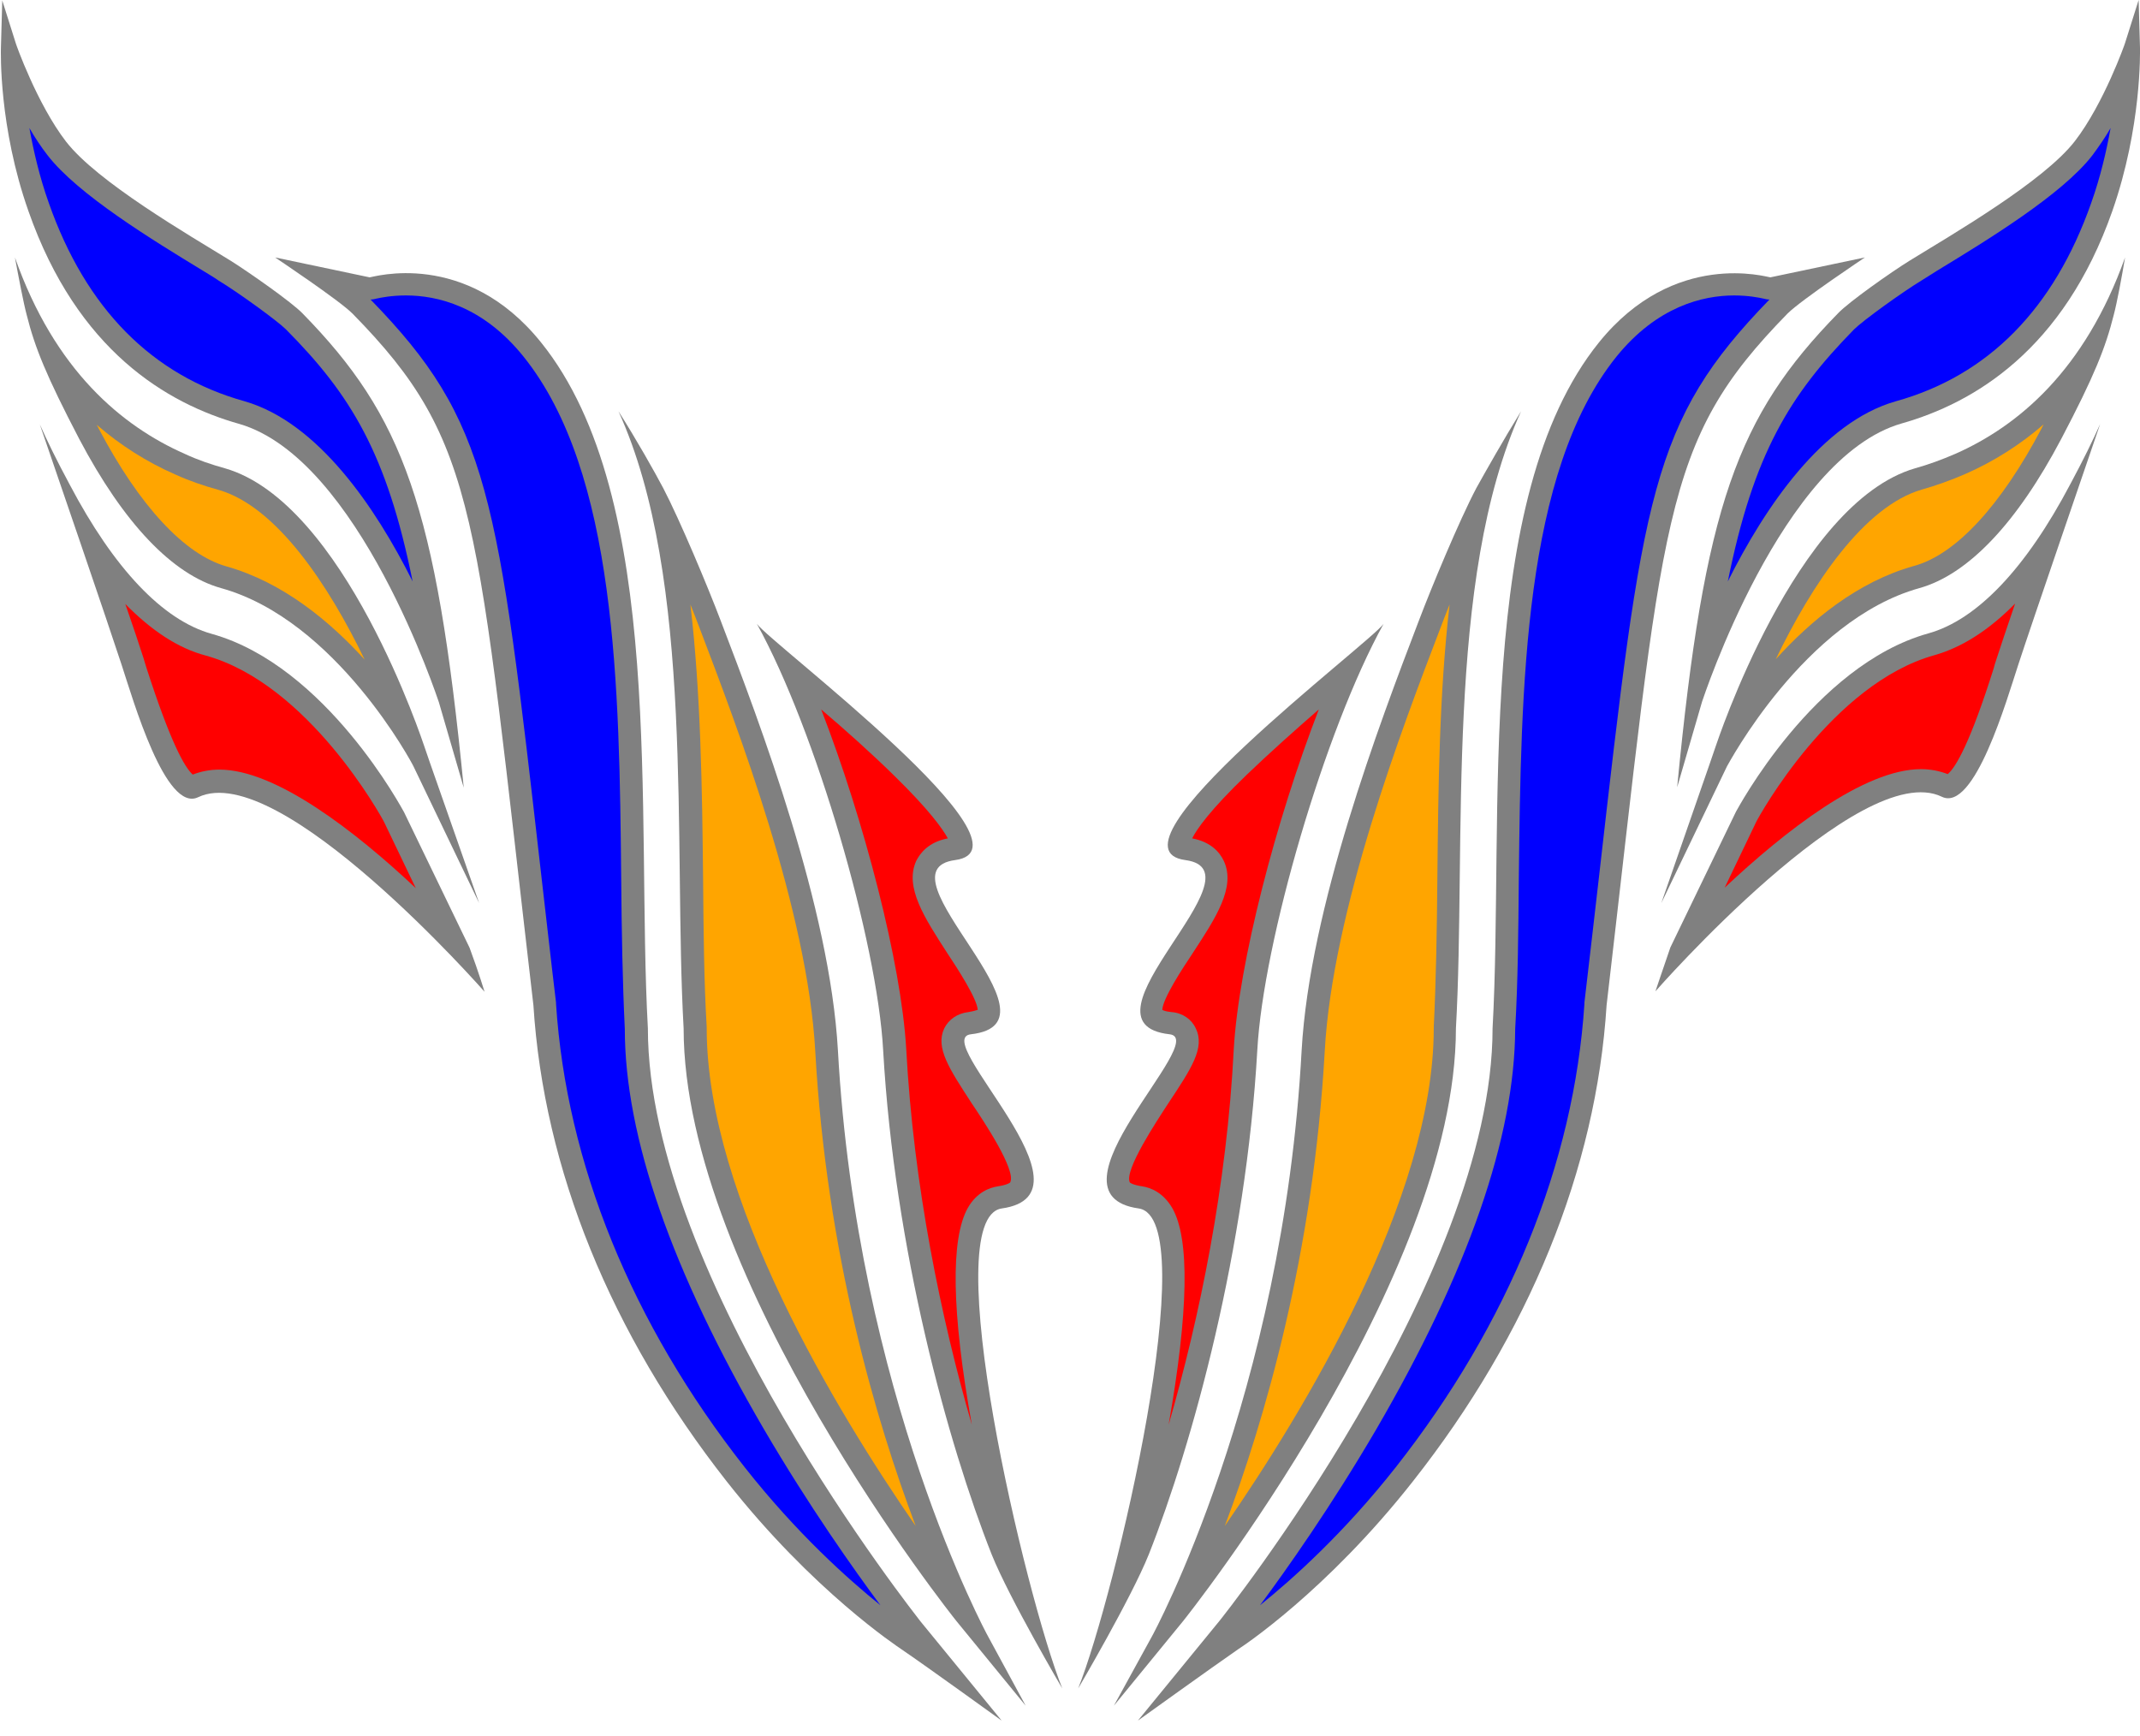 <svg version="1.1" xmlns="http://www.w3.org/2000/svg" xmlns:xlink="http://www.w3.org/1999/xlink" x="0px" y="0px" viewBox="-352.7 -263.4 473 383.7" xml:space="preserve">
			 <title>Valiants Vintage Vestures</title>
             <style>
             .st1 {
                fill:blue
            }
             .st2 {
                fill:red
            }
             .st3 {
                fill:grey
             }            
            .st0 {
                fill:orange
             }
             </style>
				<path class="st3" d="M-285.8-194.1c-2.4-2.5-11.7-9-15.8-11.6c-9.6-5.9-29.6-17.5-36.5-26.4c-6.4-8.3-11.1-21.6-11.1-21.7l-3-9.5
				l-0.3,10.6c0,0.7-0.5,17.3,6.1,36c10.8,30.8,30.6,42.5,46.6,47c26.5,7.7,43.9,61,44.1,61.5l5.5,18.9
				C-256.3-151.7-263.6-171.4-285.8-194.1z"></path>
				<path class="st3" d="M-257.7-94.9l-1.2-3.5c-0.2-0.5-17.6-53.9-44.1-61.5c-2.9-0.8-5.9-1.8-8.9-3.2c-13.8-6.1-28.7-18.4-37.5-43.4
				c0.8,4.3,1.9,10.1,2.6,12.7c1.8,7.2,4.3,13.4,11.6,27.4c9.8,18.6,20.6,30,31.4,33c25.5,7.1,42.4,39.1,42.5,39.4l14.5,30.2
				L-257.7-94.9z"></path>
				<path class="st3" d="M-248.9-53.9l-14.5-30c-0.2-0.3-17.1-32.3-42.5-39.4c-10.8-3-21.6-14.4-31.4-33c-2.9-5.4-5-9.7-6.6-13.3
				c3.4,9.9,15.1,44,18.1,53.2c2.5,7.6,9.7,32.7,16.9,29.2c18-8.6,63.3,43,63.3,43S-246.8-48.2-248.9-53.9z"></path>
				<path class="st3" d="M-209.5-36.1c-2.6-47,4.1-117.2-23.6-151.6c-16.7-20.8-37.3-14.4-37.9-14.4l-20.9-4.4c0,0,14.1,9.4,17.1,12.4
				c28.1,28.6,27.3,44,40,152.9C-232.5-5-217.7,31.4-192.1,64c19.1,24.3,37.9,36.6,38.6,37.1c5.6,3.8,22.2,15.8,22.2,15.8l-18-22
				C-149.7,94.3-209.5,19.2-209.5-36.1z"></path>
				<path class="st3" d="M-134.3,98.3c-0.3-0.5-29-53.5-33.2-129.6c-1.8-31.6-17.1-71.9-25.9-94.9c-2.8-7.4-9-22.2-12.7-29.3
				c-1.9-3.6-5.9-10.7-9.9-17c16.9,37.1,12.1,95.5,14.4,136.4c0,55.3,59.8,130.4,60.3,131l15.3,18.7L-134.3,98.3z"></path>
				<path class="st3" d="M-117.9,109.8c0,0-11.7-19.9-15.6-29.6c-9.7-24.5-21.5-67.5-24-111.5c-1.3-23.9-14.9-70.7-27.9-94.2
				c3.3,4.5,63.3,49.6,43.8,52.2c-17.9,2.4,25.7,36,3.5,38.5c-9.2,1,29.1,35.4,6.8,38.5C-145.8,5.9-126.1,89.3-117.9,109.8z"></path>
				<path class="st3" d="M18-89.4l5.5-18.9c0.2-0.5,17.6-53.9,44.1-61.5c15.9-4.5,35.8-16.2,46.6-47c6.5-18.6,6.1-35.3,6.1-36l-0.3-10.6
				l-3,9.5c0,0.1-4.7,13.4-11.1,21.7c-6.9,8.9-26.9,20.5-36.5,26.4c-4.2,2.6-13.4,9.1-15.8,11.6C31.3-171.4,24-151.7,18-89.4z"></path>
				<path class="st3" d="M14.5-63.8L29-94c0.2-0.3,17.1-32.3,42.5-39.4c10.8-3,21.6-14.4,31.4-33c7.3-13.9,9.8-20.2,11.6-27.4
				c0.7-2.6,1.8-8.5,2.5-12.7c-8.9,25-23.7,37.3-37.5,43.4c-3,1.3-6,2.4-8.9,3.2c-26.5,7.7-43.9,61-44.1,61.5l-1.2,3.5L14.5-63.8z"></path>
				<path class="st3" d="M13.2-44.3c0,0,45.3-51.7,63.3-43c7.2,3.5,14.4-21.6,16.9-29.2c3-9.2,14.7-43.2,18.1-53.2
				c-1.6,3.6-3.7,7.9-6.6,13.3c-9.8,18.6-20.6,30-31.4,33C48.1-116.3,31.2-84.3,31-84l-14.5,30C14.5-48.2,13.2-44.3,13.2-44.3z"></path>
				<path class="st3" d="M-83.2,94.9l-18,22c0,0,16.7-12,22.2-15.8c0.8-0.5,19.5-12.8,38.6-37.1C-14.7,31.4,0.1-5,2.4-41.2
				c12.7-108.9,12-124.3,40-152.9c3-3,17.1-12.4,17.1-12.4l-20.9,4.4c-0.6,0-21.2-6.3-37.9,14.4C-27-153.3-20.2-83.1-22.8-36.1
				C-22.8,19.2-82.7,94.3-83.2,94.9z"></path>
				<path class="st3" d="M-106.5,113.6l15.3-18.7c0.5-0.6,60.3-75.7,60.3-131c2.3-40.8-2.5-99.2,14.4-136.4c-3.9,6.3-7.9,13.4-9.9,17
				c-3.7,7-9.9,21.9-12.7,29.3c-8.8,23-24.1,63.4-25.9,94.9C-69.1,44.9-97.8,97.8-98.1,98.3L-106.5,113.6z"></path>
				<path class="st3" d="M-114.4,109.8c0,0,11.7-19.9,15.6-29.6c9.7-24.5,21.5-67.5,24-111.5c1.3-23.9,14.9-70.7,27.9-94.2
				c-3.3,4.5-63.3,49.6-43.8,52.2c17.9,2.4-25.7,36-3.5,38.5c9.2,1-29.1,35.4-6.8,38.5C-86.5,5.9-106.2,89.3-114.4,109.8z"></path>
				<path class="st1" d="M-261.5-134.9c-8.2-16.4-20.9-35.1-37.1-39.8c-20.5-5.7-35.1-20.5-43.3-43.8c-2.1-5.9-3.4-11.6-4.3-16.6
				c1.2,2.1,2.6,4.2,4,6c6.7,8.7,23.3,18.8,34.3,25.5c1.3,0.8,2.5,1.5,3.5,2.2c4.3,2.6,13,8.9,14.9,10.8
				C-275.2-176.2-267.2-163.2-261.5-134.9z"></path>
				<path class="st1" d="M-158.1,91.4c-7.2-5.8-18.5-15.9-30-30.5c-25-31.8-39.4-67.2-41.7-102.4l0-0.3c-1.2-9.9-2.2-19.1-3.2-27.6
				c-9.7-85.1-11.5-100.8-37.8-127.8c0.5,0,0.9-0.1,1.3-0.2c0.9-0.2,3.3-0.7,6.5-0.7c6.9,0,17,2.3,26,13.5
				c20.6,25.6,21.2,73.2,21.6,115.3c0.1,11.8,0.3,23,0.8,33.3c0,23.8,10.4,53.6,30.7,88.4C-173.9,69.5-163.9,83.6-158.1,91.4z"></path>
				<path class="st1" d="M29.2-134.9c5.7-28.3,13.7-41.2,27.9-55.7c1.9-1.9,10.6-8.2,14.9-10.8c1.1-0.7,2.2-1.4,3.5-2.2
				c11-6.7,27.6-16.8,34.3-25.5c1.4-1.9,2.8-3.9,4-6c-0.9,5-2.2,10.7-4.3,16.6c-8.2,23.3-22.7,38.1-43.2,43.8
				C50.1-170.1,37.4-151.3,29.2-134.9z"></path>
				<path class="st1" d="M-74.2,91.4c5.8-7.8,15.7-21.8,25.7-38.9C-28.2,17.6-17.9-12.1-17.8-36c0.6-10.3,0.7-21.4,0.8-33.3
				c0.5-42.1,1-89.7,21.6-115.3c9-11.1,19.1-13.5,26-13.5c3.2,0,5.6,0.5,6.5,0.7c0.4,0.1,0.8,0.2,1.3,0.2
				C12.2-170.2,10.4-154.5,0.7-69.4c-1,8.5-2,17.6-3.2,27.6l0,0.3C-4.8-6.3-19.2,29.1-44.2,60.9C-55.7,75.5-67,85.6-74.2,91.4z"></path>
				<path class="st0" d="M-272.1-117.6c-7.7-8.5-18.1-17.1-30.5-20.6c-9.3-2.6-19.3-13.4-28.3-30.5c-0.1-0.3-0.3-0.5-0.4-0.8
				c5.2,4.5,11,8.2,17.4,11c3.1,1.4,6.3,2.5,9.6,3.4C-291.6-151.4-280.1-134.2-272.1-117.6z"></path>
				<path class="st0" d="M-150.3,73.9c-17.4-25.2-46.2-72.5-46.2-110l0-0.3c-0.6-10.1-0.7-21.2-0.8-33c-0.2-19.6-0.5-40.7-2.8-60.4
				c0.8,2,1.5,3.8,2.1,5.4c8.3,21.8,23.8,62.3,25.5,93.4C-170,13.6-159.1,50.6-150.3,73.9z"></path>
				<path class="st0" d="M39.8-117.7c8-16.6,19.5-33.8,32.3-37.5c3.2-0.9,6.5-2.1,9.5-3.4c6.4-2.8,12.2-6.5,17.4-11
				c-0.1,0.3-0.3,0.5-0.4,0.8c-9,17.1-19,28-28.3,30.5C57.8-134.8,47.5-126.2,39.8-117.7z"></path>
				<path class="st0" d="M-82,73.9C-73.2,50.6-62.4,13.6-59.9-31c1.7-31.2,17.2-71.7,25.5-93.4c0.6-1.6,1.3-3.4,2.1-5.4
				C-34.6-110-34.8-89-35-69.4c-0.1,11.8-0.3,22.9-0.8,33l0,0.3C-35.8,1.4-64.6,48.7-82,73.9z"></path>
				<path class="st2" d="M-260.8-67.1c-13.3-12.5-30.9-26.2-43.4-26.2c-2.1,0-4.1,0.4-5.9,1.1c-1.8-1.6-4.9-7.1-10.2-23.5
				c-0.3-0.9-0.5-1.7-0.7-2.3c-0.8-2.5-2.2-6.7-4-11.9c5.8,5.9,11.7,9.8,17.8,11.4c22.7,6.3,38.8,35.6,39.4,36.8L-260.8-67.1z"></path>
				<path class="st2" d="M-137.9,51.5c-6.8-23.5-12.9-53-14.5-83.1c-1.1-18.9-9.3-50.5-18.8-75c5.3,4.5,11,9.6,16,14.5
				c8,7.8,10.9,12,12,14c-4.2,0.8-6.1,3.2-7,5c-2.6,5.8,1.8,12.5,6.9,20.4c2.2,3.3,6.6,10.1,6.7,12.5c-0.3,0.1-0.9,0.3-2.1,0.5
				c-2.4,0.3-4.3,1.6-5.3,3.6c-2,4.3,1.1,8.9,6.1,16.6c2.7,4,9.8,14.7,8.5,17.4c0,0.1-0.7,0.6-2.7,0.9c-1.9,0.3-4.7,1.3-6.7,4.8
				C-142.6,10.4-142.4,26.5-137.9,51.5z"></path>
				<path class="st2" d="M35.5-81.8c0.6-1.2,16.7-30.5,39.4-36.8c6-1.7,12-5.5,17.8-11.4c-1.8,5.2-3.2,9.5-4,11.9
				c-0.2,0.7-0.5,1.4-0.7,2.3c-5.2,16.5-8.4,22-10.2,23.5c-1.8-0.7-3.8-1.1-5.9-1.1c-12.6,0-30.1,13.7-43.4,26.2L35.5-81.8z"></path>
				<path class="st2" d="M-94.4,51.5c4.4-25,4.7-41.1,0.8-47.9c-2-3.4-4.7-4.5-6.7-4.8c-2-0.3-2.7-0.8-2.7-0.9
				c-1.2-2.7,5.9-13.4,8.5-17.4c5.1-7.7,8.2-12.3,6.1-16.6c-0.9-2-2.9-3.4-5.3-3.6c-1.1-0.1-1.8-0.3-2.1-0.5c0.1-2.5,4.5-9.2,6.7-12.5
				c5.1-7.8,9.6-14.6,6.9-20.4c-0.9-1.9-2.8-4.2-7-5c1-2,3.9-6.2,12-14c5-4.8,10.7-9.9,16-14.5c-9.5,24.5-17.7,56.1-18.8,75
				C-81.5-1.5-87.6,28-94.4,51.5z"></path>
			</svg>